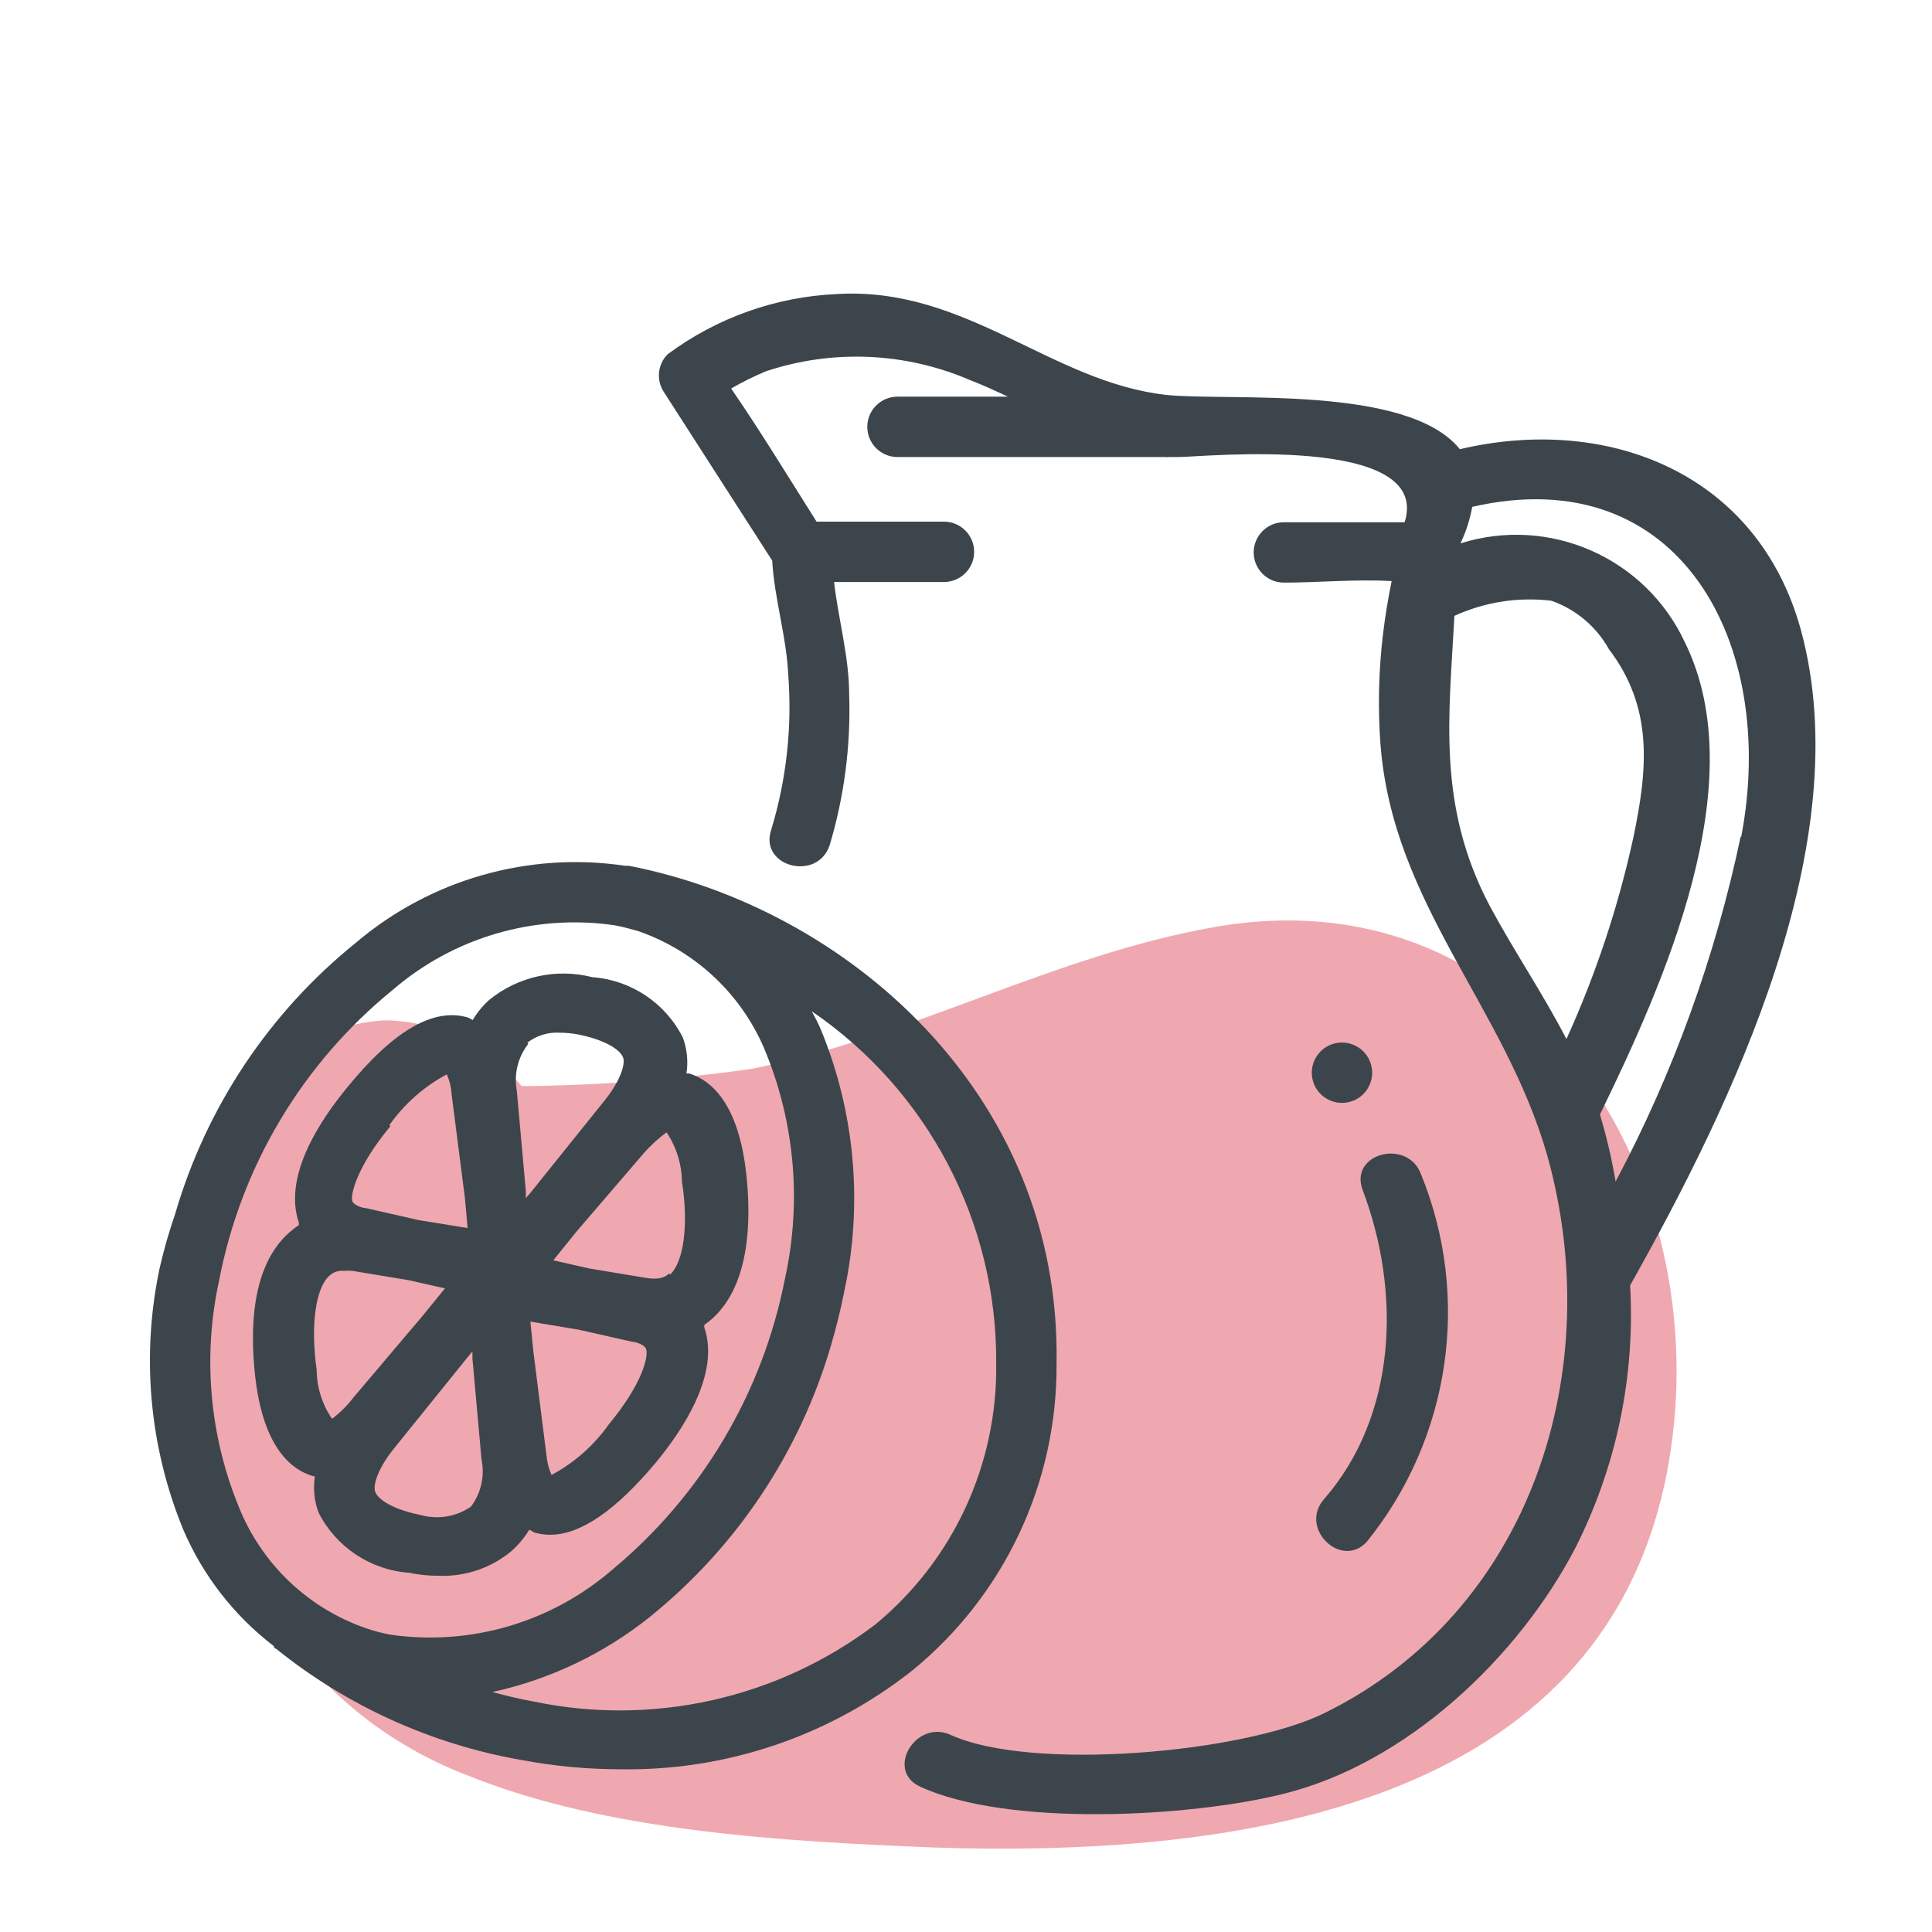 <svg xmlns="http://www.w3.org/2000/svg" width="64" height="64" viewBox="0 0 64 64" style="background:#fff">
  <g id="Grapefruitsaft" fill="none" fill-rule="evenodd" stroke="none" stroke-width="1">
    <rect width="64" height="64" fill="#FFF"/>
    <g transform="translate(2 4)">
      <rect id="Rectangle" width="60" height="60" x="0" y="0"/>
      <path id="Path" fill="#E05362" fill-rule="nonzero" d="M38.23,26.71 C32.93,27.64 28.17,30.36 22.88,31.41 C20.362,31.766 17.823,31.956 15.28,31.98 C14.18,30.646 12.558,29.852 10.83,29.8 C7.63,29.88 6.1,32.72 4.92,35.23 L4.47,36.23 C2.777,40.494 3.594,45.345 6.59,48.82 C8.11,51.579 10.563,53.706 13.51,54.82 C18.1,56.68 24,57 28.91,57.2 C38.59,57.52 51.24,56.08 53.27,44.5 C54.94,35 48.69,24.87 38.23,26.71 Z" opacity=".5"/>
      <path id="Shape" fill="#3D454C" fill-rule="nonzero" d="M57.66,16.88 C56.23,11.65 51.24,9.73 46.36,10.88 C44.63,8.73 38.69,9.3 36.62,9.08 C32.81,8.65 30,5.49 25.74,5.74 C23.705,5.827 21.744,6.524 20.11,7.74 C19.779,8.081 19.733,8.607 20,9 L23.58,14.57 C23.65,15.82 24.05,17.07 24.11,18.33 C24.245,20.067 24.055,21.813 23.55,23.48 C23.13,24.7 25.06,25.22 25.48,24.01 C25.967,22.39 26.186,20.701 26.13,19.01 C26.13,17.76 25.77,16.51 25.63,15.28 L29.27,15.28 C29.822,15.28 30.27,14.832 30.27,14.28 C30.27,13.728 29.822,13.28 29.27,13.28 L25.05,13.28 C24.12,11.81 23.19,10.28 22.22,8.87 C22.591,8.656 22.975,8.466 23.37,8.3 C25.583,7.564 27.989,7.667 30.13,8.59 C30.6,8.77 31,8.96 31.39,9.14 L27.73,9.14 C27.178,9.14 26.73,9.588 26.73,10.14 C26.73,10.692 27.178,11.14 27.73,11.14 L36.6,11.14 C36.65,11.146 36.7,11.146 36.75,11.14 L37.05,11.14 C37.79,11.14 45.46,10.36 44.53,13.3 L40.53,13.3 C39.978,13.3 39.53,13.748 39.53,14.3 C39.53,14.852 39.978,15.3 40.53,15.3 C41.67,15.3 42.93,15.18 44.1,15.25 C43.98,15.84 43.88,16.44 43.81,17.04 C43.668,18.241 43.641,19.454 43.73,20.66 C44.14,25.95 47.84,29.34 49.25,34.26 C51.25,41.37 48.75,49.38 41.85,52.76 C39.16,54.07 32.16,54.69 29.49,53.47 C28.33,52.94 27.31,54.66 28.49,55.19 C31.42,56.53 37.43,56.19 40.49,55.43 C44.58,54.43 48.29,50.92 50.19,47.27 C51.548,44.583 52.172,41.585 52,38.58 C55.39,32.55 59.57,23.91 57.66,16.88 Z M55.66,23.72 C54.821,27.702 53.428,31.546 51.52,35.14 C51.392,34.39 51.219,33.649 51,32.92 C53.11,28.58 56.11,21.92 53.81,17.27 C52.503,14.471 49.326,13.073 46.38,14 C46.563,13.616 46.694,13.209 46.77,12.79 C53.66,11.21 56.9,17.34 55.68,23.72 L55.66,23.72 Z M46.16,16.41 C47.169,15.944 48.287,15.768 49.39,15.9 C50.203,16.184 50.882,16.757 51.3,17.51 C52.76,19.43 52.59,21.43 52.11,23.73 C51.609,26.032 50.865,28.275 49.89,30.42 C49.11,28.91 48.16,27.52 47.34,25.99 C45.6,22.68 46,19.71 46.18,16.41 L46.16,16.41 Z"/>
      <path id="Path" fill="#3D454C" fill-rule="nonzero" d="M43.28 47.07C46.05 43.639 46.735 38.973 45.07 34.89 44.62 33.7 42.68 34.21 43.14 35.42 44.41 38.78 44.29 42.86 41.87 45.65 41 46.62 42.44 48 43.28 47.07zM42.88 30.63C42.385 30.398 41.796 30.605 41.556 31.096 41.316 31.588 41.515 32.18 42.003 32.427 42.49 32.674 43.086 32.484 43.34 32 43.467 31.758 43.49 31.475 43.403 31.217 43.316 30.958 43.127 30.746 42.88 30.63L42.88 30.63z"/>
      <path id="Shape" fill="#3D454C" fill-rule="nonzero" d="M8.43,44.91 C8.369,45.31 8.41,45.72 8.55,46.1 C9.129,47.247 10.268,48.006 11.55,48.1 C11.879,48.168 12.214,48.202 12.55,48.2 C13.438,48.232 14.305,47.928 14.98,47.35 C15.193,47.152 15.378,46.927 15.53,46.68 C15.59,46.68 15.64,46.75 15.71,46.77 C15.879,46.818 16.054,46.842 16.23,46.84 C17.23,46.84 18.4,46.04 19.75,44.42 C20.57,43.42 21.87,41.54 21.33,39.97 L21.33,39.89 C21.439,39.814 21.543,39.731 21.64,39.64 C22.84,38.51 22.89,36.42 22.72,34.88 C22.52,33.03 21.86,31.88 20.83,31.56 L20.74,31.56 C20.802,31.16 20.76,30.75 20.62,30.37 C20.041,29.223 18.902,28.464 17.62,28.37 C16.429,28.067 15.164,28.345 14.21,29.12 C13.992,29.313 13.807,29.539 13.66,29.79 C13.603,29.754 13.543,29.724 13.48,29.7 C12.35,29.38 11.03,30.14 9.48,32.05 C8.66,33.05 7.36,34.93 7.9,36.5 L7.9,36.58 C7.788,36.656 7.681,36.74 7.58,36.83 C6.33,37.94 6.28,40 6.45,41.57 C6.65,43.42 7.31,44.57 8.34,44.89 L8.43,44.91 Z M8.9,38.27 C9.032,38.14 9.216,38.078 9.4,38.1 C9.493,38.091 9.587,38.091 9.68,38.1 L11.55,38.41 L12.74,38.68 L12.74,38.68 L11.99,39.6 L9.72,42.28 C9.514,42.551 9.271,42.794 9,43 C8.672,42.523 8.494,41.959 8.49,41.38 C8.28,39.89 8.46,38.68 8.9,38.27 L8.9,38.27 Z M13.6,45.91 C13.106,46.249 12.485,46.348 11.91,46.18 C11.01,46 10.52,45.67 10.43,45.42 C10.34,45.17 10.56,44.58 11.07,43.96 L13.49,40.96 L13.65,40.77 L13.65,41 L13.95,44.34 C14.066,44.889 13.938,45.462 13.6,45.91 L13.6,45.91 Z M18.17,43.18 C17.676,43.881 17.026,44.456 16.27,44.86 C16.177,44.647 16.12,44.421 16.1,44.19 L15.67,40.78 L15.57,39.78 L17.18,40.05 L18.95,40.45 C19.07,40.45 19.35,40.55 19.4,40.68 C19.5,40.94 19.25,41.88 18.17,43.18 Z M20.17,38.18 C20.1,38.25 19.92,38.42 19.39,38.33 L17.52,38.02 L16.33,37.75 L16.33,37.75 L17.07,36.83 L19.31,34.22 C19.539,33.955 19.798,33.717 20.08,33.51 C20.404,33.992 20.582,34.559 20.59,35.14 C20.82,36.6 20.64,37.81 20.2,38.22 L20.17,38.18 Z M15.47,30.54 C15.777,30.302 16.162,30.184 16.55,30.21 C16.755,30.211 16.959,30.231 17.16,30.27 C18.06,30.45 18.55,30.78 18.64,31.03 C18.73,31.28 18.51,31.87 18,32.49 L15.59,35.49 L15.42,35.69 L15.42,35.47 L15.12,32.13 C15.018,31.583 15.157,31.018 15.5,30.58 L15.47,30.54 Z M10.9,33.27 L10.9,33.27 C11.394,32.569 12.044,31.994 12.8,31.59 C12.893,31.798 12.947,32.022 12.96,32.25 L13.4,35.68 L13.49,36.68 L11.88,36.42 L10.12,36.02 C10,36.02 9.72,35.92 9.67,35.79 C9.6,35.55 9.85,34.61 10.93,33.31 L10.9,33.27 Z"/>
      <path id="Shape" fill="#3D454C" fill-rule="nonzero" d="M33,41.19 C33.16,32.19 26,26.07 18.83,24.68 L18.71,24.68 C15.513,24.205 12.266,25.131 9.8,27.22 C6.925,29.534 4.83,32.676 3.8,36.22 C3.598,36.804 3.428,37.398 3.29,38 C2.672,40.903 2.944,43.924 4.07,46.67 C4.722,48.193 5.755,49.522 7.07,50.53 C7.07,50.53 7.07,50.6 7.15,50.62 C9.499,52.513 12.289,53.779 15.26,54.3 C16.351,54.506 17.459,54.61 18.57,54.61 C22.072,54.663 25.484,53.504 28.23,51.33 C31.27,48.844 33.023,45.117 33,41.19 L33,41.19 Z M5.9,45.89 C4.935,43.519 4.712,40.911 5.26,38.41 C5.986,34.632 8.018,31.23 11,28.8 C13.022,27.052 15.704,26.267 18.35,26.65 C18.63,26.7 18.88,26.77 19.13,26.84 C21.068,27.508 22.62,28.986 23.38,30.89 C24.338,33.263 24.554,35.871 24,38.37 C23.261,42.144 21.24,45.546 18.28,48 C16.258,49.748 13.576,50.533 10.93,50.15 C10.669,50.101 10.412,50.034 10.16,49.95 C8.212,49.288 6.655,47.803 5.9,45.89 L5.9,45.89 Z M27,49.81 C23.766,52.266 19.624,53.196 15.65,52.36 C15.2,52.28 14.75,52.17 14.31,52.05 C16.219,51.634 18.005,50.782 19.53,49.56 C22.403,47.243 24.496,44.103 25.53,40.56 C25.7,39.98 25.85,39.38 25.97,38.77 C26.593,35.868 26.321,32.845 25.19,30.1 C25.1,29.89 25,29.7 24.89,29.5 C28.741,32.127 31.032,36.498 31,41.16 C31.05,44.501 29.578,47.684 27,49.81 Z"/>
    </g>
  </g>
</svg>
